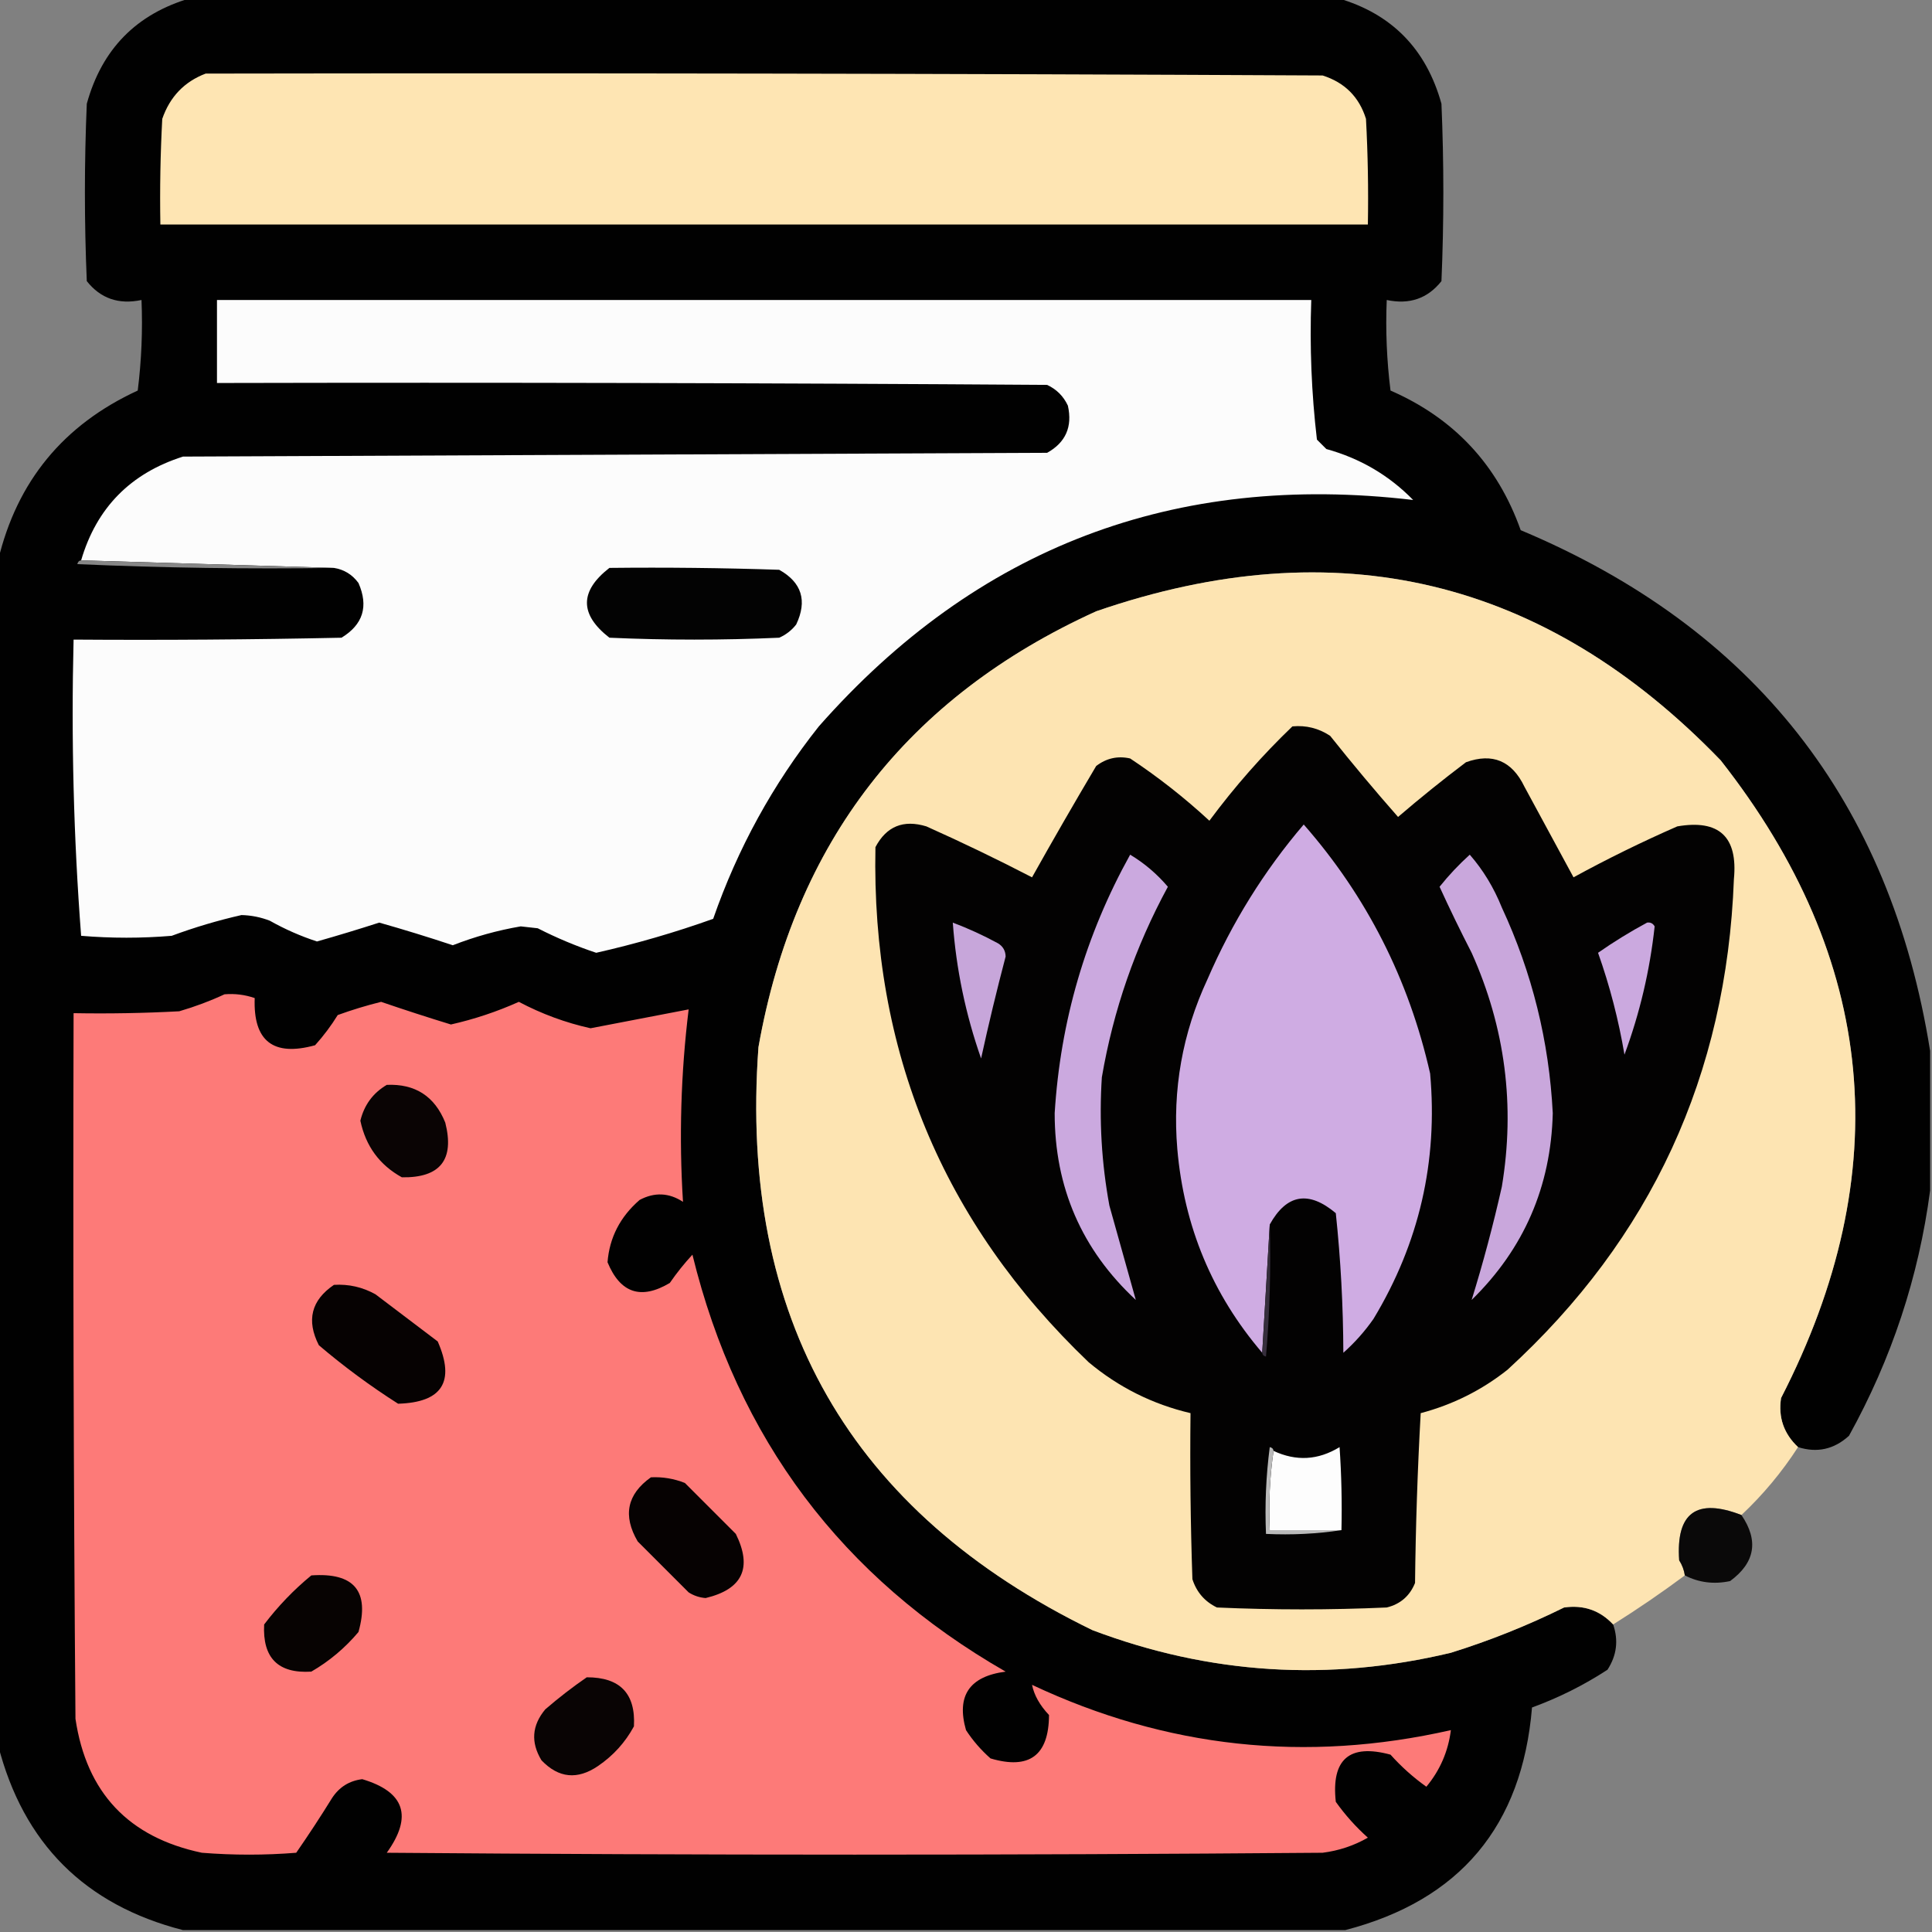 <?xml version="1.0" encoding="UTF-8"?>
<!DOCTYPE svg PUBLIC "-//W3C//DTD SVG 1.1//EN" "http://www.w3.org/Graphics/SVG/1.1/DTD/svg11.dtd">
<svg xmlns="http://www.w3.org/2000/svg" version="1.1" width="512px" height="512px" style="shape-rendering:geometricPrecision; text-rendering:geometricPrecision; image-rendering:optimizeQuality; fill-rule:evenodd; clip-rule:evenodd" xmlns:xlink="http://www.w3.org/1999/xlink">
<rect width="100%" height="100%" fill="#808080" stroke="none"/>
<g><path style="opacity:0.992" fill="#010101" d="M 50.5,-0.5 C 151.833,-0.5 253.167,-0.5 354.5,-0.5C 368.791,3.625 377.958,12.959 382,27.5C 382.667,43.167 382.667,58.833 382,74.5C 378.353,79.113 373.52,80.78 367.5,79.5C 367.169,87.528 367.502,95.528 368.5,103.5C 385.349,110.849 396.849,123.183 403,140.5C 464.788,166.434 500.955,212.434 511.5,278.5C 511.5,290.833 511.5,303.167 511.5,315.5C 508.479,338.397 501.312,360.064 490,380.5C 486.048,384.098 481.548,385.098 476.5,383.5C 472.724,379.95 471.224,375.616 472,370.5C 502.767,310.572 497.434,254.239 456,201.5C 409.357,153.185 354.191,140.018 290.5,162C 240.44,184.738 210.607,223.238 201,277.5C 195.77,349.239 225.27,400.739 289.5,432C 320.495,443.727 352.161,445.727 384.5,438C 394.808,434.786 404.808,430.786 414.5,426C 419.678,425.264 424.012,426.764 427.5,430.5C 428.954,434.702 428.454,438.702 426,442.5C 419.719,446.594 413.052,449.928 406,452.5C 403.384,483.94 386.884,503.606 356.5,511.5C 253.833,511.5 151.167,511.5 48.5,511.5C 22.5,504.833 6.167,488.5 -0.5,462.5C -0.5,357.833 -0.5,253.167 -0.5,148.5C 4.488,127.558 16.821,112.558 36.5,103.5C 37.498,95.528 37.831,87.528 37.5,79.5C 31.48,80.78 26.647,79.113 23,74.5C 22.333,58.833 22.333,43.167 23,27.5C 26.989,13.011 36.156,3.678 50.5,-0.5 Z"/></g>
<g><path style="opacity:1" fill="#fee5b3" d="M 54.5,19.5 C 153.167,19.333 251.834,19.5 350.5,20C 356.36,21.86 360.193,25.693 362,31.5C 362.5,40.827 362.666,50.161 362.5,59.5C 255.833,59.5 149.167,59.5 42.5,59.5C 42.334,50.161 42.5,40.827 43,31.5C 45.019,25.65 48.852,21.65 54.5,19.5 Z"/></g>
<g><path style="opacity:1" fill="#fcfcfc" d="M 88.5,150.5 C 66.167,149.833 43.833,149.167 21.5,148.5C 25.577,134.589 34.577,125.422 48.5,121C 124.833,120.667 201.167,120.333 277.5,120C 282.419,117.259 284.252,113.092 283,107.5C 281.833,105 280,103.167 277.5,102C 204.167,101.5 130.834,101.333 57.5,101.5C 57.5,94.167 57.5,86.833 57.5,79.5C 154.167,79.5 250.833,79.5 347.5,79.5C 347.061,91.909 347.561,104.242 349,116.5C 349.833,117.333 350.667,118.167 351.5,119C 360.454,121.471 368.121,125.971 374.5,132.5C 311.33,125.049 258.83,145.049 217,192.5C 204.831,207.83 195.498,224.83 189,243.5C 178.885,247.114 168.551,250.114 158,252.5C 152.684,250.727 147.518,248.56 142.5,246C 141,245.833 139.5,245.667 138,245.5C 131.834,246.555 125.834,248.222 120,250.5C 113.542,248.354 107.042,246.354 100.5,244.5C 95.044,246.263 89.544,247.929 84,249.5C 79.67,248.086 75.503,246.253 71.5,244C 69.091,243.065 66.591,242.565 64,242.5C 57.745,243.917 51.578,245.75 45.5,248C 37.5,248.667 29.5,248.667 21.5,248C 19.514,222.06 18.848,195.894 19.5,169.5C 43.169,169.667 66.836,169.5 90.5,169C 96.214,165.523 97.714,160.69 95,154.5C 93.362,152.266 91.195,150.933 88.5,150.5 Z"/></g>
<g><path style="opacity:1" fill="#878787" d="M 21.5,148.5 C 43.833,149.167 66.167,149.833 88.5,150.5C 65.823,150.833 43.157,150.5 20.5,149.5C 20.624,148.893 20.957,148.56 21.5,148.5 Z"/></g>
<g><path style="opacity:1" fill="#030303" d="M 161.5,150.5 C 176.504,150.333 191.504,150.5 206.5,151C 212.484,154.363 213.984,159.197 211,165.5C 209.786,167.049 208.286,168.215 206.5,169C 191.5,169.667 176.5,169.667 161.5,169C 153.565,162.838 153.565,156.671 161.5,150.5 Z"/></g>
<g><path style="opacity:1" fill="#fde4b2" d="M 476.5,383.5 C 472.253,390.084 467.253,396.084 461.5,401.5C 449.619,396.89 444.119,400.89 445,413.5C 445.791,414.745 446.291,416.078 446.5,417.5C 440.34,422.08 434.007,426.414 427.5,430.5C 424.012,426.764 419.678,425.264 414.5,426C 404.808,430.786 394.808,434.786 384.5,438C 352.161,445.727 320.495,443.727 289.5,432C 225.27,400.739 195.77,349.239 201,277.5C 210.607,223.238 240.44,184.738 290.5,162C 354.191,140.018 409.357,153.185 456,201.5C 497.434,254.239 502.767,310.572 472,370.5C 471.224,375.616 472.724,379.95 476.5,383.5 Z"/></g>
<g><path style="opacity:1" fill="#030202" d="M 342.5,192.5 C 346.131,192.16 349.464,192.994 352.5,195C 358.341,202.338 364.341,209.504 370.5,216.5C 376.355,211.477 382.355,206.644 388.5,202C 395.532,199.461 400.699,201.627 404,208.5C 408.361,216.56 412.694,224.56 417,232.5C 425.951,227.608 435.118,223.108 444.5,219C 455.592,217.091 460.592,221.757 459.5,233C 457.56,284.868 437.56,328.201 399.5,363C 392.67,368.415 385.004,372.248 376.5,374.5C 375.667,389.489 375.167,404.489 375,419.5C 373.612,422.945 371.112,425.111 367.5,426C 352.5,426.667 337.5,426.667 322.5,426C 319.272,424.437 317.105,421.937 316,418.5C 315.5,403.837 315.333,389.17 315.5,374.5C 305.434,372.134 296.434,367.634 288.5,361C 249.736,323.945 230.902,278.445 232,224.5C 234.919,218.975 239.419,217.142 245.5,219C 254.955,223.228 264.289,227.728 273.5,232.5C 279.011,222.652 284.678,212.819 290.5,203C 293.217,200.924 296.217,200.257 299.5,201C 306.931,205.928 313.931,211.428 320.5,217.5C 327.169,208.503 334.503,200.169 342.5,192.5 Z"/></g>
<g><path style="opacity:1" fill="#cface3" d="M 336.5,324.5 C 335.833,335.833 335.167,347.167 334.5,358.5C 321.279,343.036 313.779,325.036 312,304.5C 310.672,288.806 313.339,273.806 320,259.5C 326.511,244.454 335.011,230.787 345.5,218.5C 362.187,237.539 373.354,259.539 379,284.5C 381.092,307.798 376.092,329.465 364,349.5C 361.705,352.797 359.038,355.797 356,358.5C 355.961,346.071 355.294,333.738 354,321.5C 346.804,315.449 340.97,316.449 336.5,324.5 Z"/></g>
<g><path style="opacity:1" fill="#cba9df" d="M 299.5,226.5 C 303.255,228.748 306.588,231.582 309.5,235C 300.872,250.885 295.039,267.718 292,285.5C 291.263,296.908 291.93,308.241 294,319.5C 296.365,327.916 298.699,336.249 301,344.5C 286.664,331.172 279.497,314.672 279.5,295C 281.007,270.648 287.674,247.814 299.5,226.5 Z"/></g>
<g><path style="opacity:1" fill="#c9a7dc" d="M 389.5,226.5 C 393.035,230.539 395.869,235.206 398,240.5C 406.033,257.799 410.533,275.965 411.5,295C 411.02,314.455 403.854,330.955 390,344.5C 393.036,334.706 395.702,324.706 398,314.5C 401.573,293.032 398.907,272.365 390,252.5C 387.031,246.728 384.197,240.895 381.5,235C 383.941,231.948 386.607,229.115 389.5,226.5 Z"/></g>
<g><path style="opacity:1" fill="#c7a6da" d="M 252.5,244.5 C 256.598,246.048 260.598,247.881 264.5,250C 265.804,250.804 266.471,251.971 266.5,253.5C 264.142,262.456 261.976,271.456 260,280.5C 255.902,268.843 253.402,256.843 252.5,244.5 Z"/></g>
<g><path style="opacity:1" fill="#cba9df" d="M 436.5,244.5 C 437.376,244.369 438.043,244.702 438.5,245.5C 437.231,257.179 434.565,268.512 430.5,279.5C 428.949,270.294 426.615,261.294 423.5,252.5C 427.694,249.571 432.027,246.905 436.5,244.5 Z"/></g>
<g><path style="opacity:1" fill="#fd7a78" d="M 59.5,263.5 C 62.249,263.274 64.916,263.607 67.5,264.5C 67.072,275.898 72.406,280.065 83.5,277C 85.743,274.512 87.743,271.846 89.5,269C 93.275,267.63 97.109,266.464 101,265.5C 107.139,267.602 113.306,269.602 119.5,271.5C 125.699,270.1 131.699,268.1 137.5,265.5C 143.565,268.705 149.898,271.038 156.5,272.5C 165.175,270.831 173.841,269.164 182.5,267.5C 180.427,284.462 179.927,301.462 181,318.5C 177.284,316.066 173.451,315.899 169.5,318C 164.35,322.47 161.517,327.97 161,334.5C 164.373,342.701 169.873,344.535 177.5,340C 179.34,337.331 181.34,334.831 183.5,332.5C 195.435,381.253 223.102,418.086 266.5,443C 256.899,444.24 253.399,449.406 256,458.5C 257.812,461.28 259.979,463.78 262.5,466C 272.783,469.05 277.95,465.216 278,454.5C 275.558,451.916 274.058,449.25 273.5,446.5C 309.043,463.229 346.043,467.229 384.5,458.5C 383.785,464.151 381.618,469.151 378,473.5C 374.535,471.037 371.369,468.204 368.5,465C 357.597,462.042 352.764,466.209 354,477.5C 356.463,480.965 359.296,484.131 362.5,487C 358.802,489.122 354.802,490.455 350.5,491C 267.833,491.667 185.167,491.667 102.5,491C 109.429,481.35 107.262,474.85 96,471.5C 92.575,471.919 89.909,473.586 88,476.5C 84.958,481.419 81.791,486.252 78.5,491C 70.167,491.667 61.833,491.667 53.5,491C 34.084,486.918 22.917,475.085 20,455.5C 19.5,393.168 19.333,330.834 19.5,268.5C 28.839,268.666 38.173,268.5 47.5,268C 51.715,266.766 55.715,265.266 59.5,263.5 Z"/></g>
<g><path style="opacity:1" fill="#0a0404" d="M 102.5,287.5 C 110.019,287.177 115.186,290.51 118,297.5C 120.498,307.334 116.664,312.167 106.5,312C 100.59,308.742 96.923,303.742 95.5,297C 96.516,292.823 98.85,289.656 102.5,287.5 Z"/></g>
<g><path style="opacity:1" fill="#362e3c" d="M 336.5,324.5 C 336.832,336.186 336.499,347.852 335.5,359.5C 334.893,359.376 334.56,359.043 334.5,358.5C 335.167,347.167 335.833,335.833 336.5,324.5 Z"/></g>
<g><path style="opacity:1" fill="#060202" d="M 88.5,340.5 C 92.41,340.263 96.077,341.096 99.5,343C 105,347.167 110.5,351.333 116,355.5C 120.676,366.162 117.176,371.662 105.5,372C 98.144,367.321 91.144,362.155 84.5,356.5C 81.147,349.918 82.48,344.585 88.5,340.5 Z"/></g>
<g><path style="opacity:1" fill="#fdfdfd" d="M 355.5,405.5 C 349.167,405.5 342.833,405.5 336.5,405.5C 336.175,398.313 336.509,391.313 337.5,384.5C 343.498,387.307 349.331,386.974 355,383.5C 355.5,390.826 355.666,398.159 355.5,405.5 Z"/></g>
<g><path style="opacity:1" fill="#060202" d="M 172.5,391.5 C 175.607,391.351 178.607,391.851 181.5,393C 185.973,397.473 190.473,401.973 195,406.5C 199.444,415.499 196.777,421.166 187,423.5C 185.373,423.375 183.873,422.875 182.5,422C 178.027,417.527 173.527,413.027 169,408.5C 164.999,401.666 166.166,396 172.5,391.5 Z"/></g>
<g><path style="opacity:0.935" fill="#030202" d="M 461.5,401.5 C 466.125,408.292 465.125,414.125 458.5,419C 454.238,419.917 450.238,419.417 446.5,417.5C 446.291,416.078 445.791,414.745 445,413.5C 444.119,400.89 449.619,396.89 461.5,401.5 Z"/></g>
<g><path style="opacity:1" fill="#bababa" d="M 337.5,384.5 C 336.509,391.313 336.175,398.313 336.5,405.5C 342.833,405.5 349.167,405.5 355.5,405.5C 349.021,406.491 342.354,406.824 335.5,406.5C 335.169,398.804 335.503,391.138 336.5,383.5C 337.107,383.624 337.44,383.957 337.5,384.5 Z"/></g>
<g><path style="opacity:1" fill="#070302" d="M 82.5,417.5 C 93.861,416.686 98.028,421.686 95,432.5C 91.419,436.752 87.252,440.252 82.5,443C 73.714,443.547 69.547,439.381 70,430.5C 73.697,425.638 77.864,421.304 82.5,417.5 Z"/></g>
<g><path style="opacity:1" fill="#090404" d="M 155.5,444.5 C 164.318,444.483 168.484,448.816 168,457.5C 165.704,461.744 162.537,465.244 158.5,468C 153.025,471.735 148.025,471.235 143.5,466.5C 140.617,461.753 140.95,457.253 144.5,453C 148.067,449.92 151.733,447.087 155.5,444.5 Z"/></g>
</svg>
